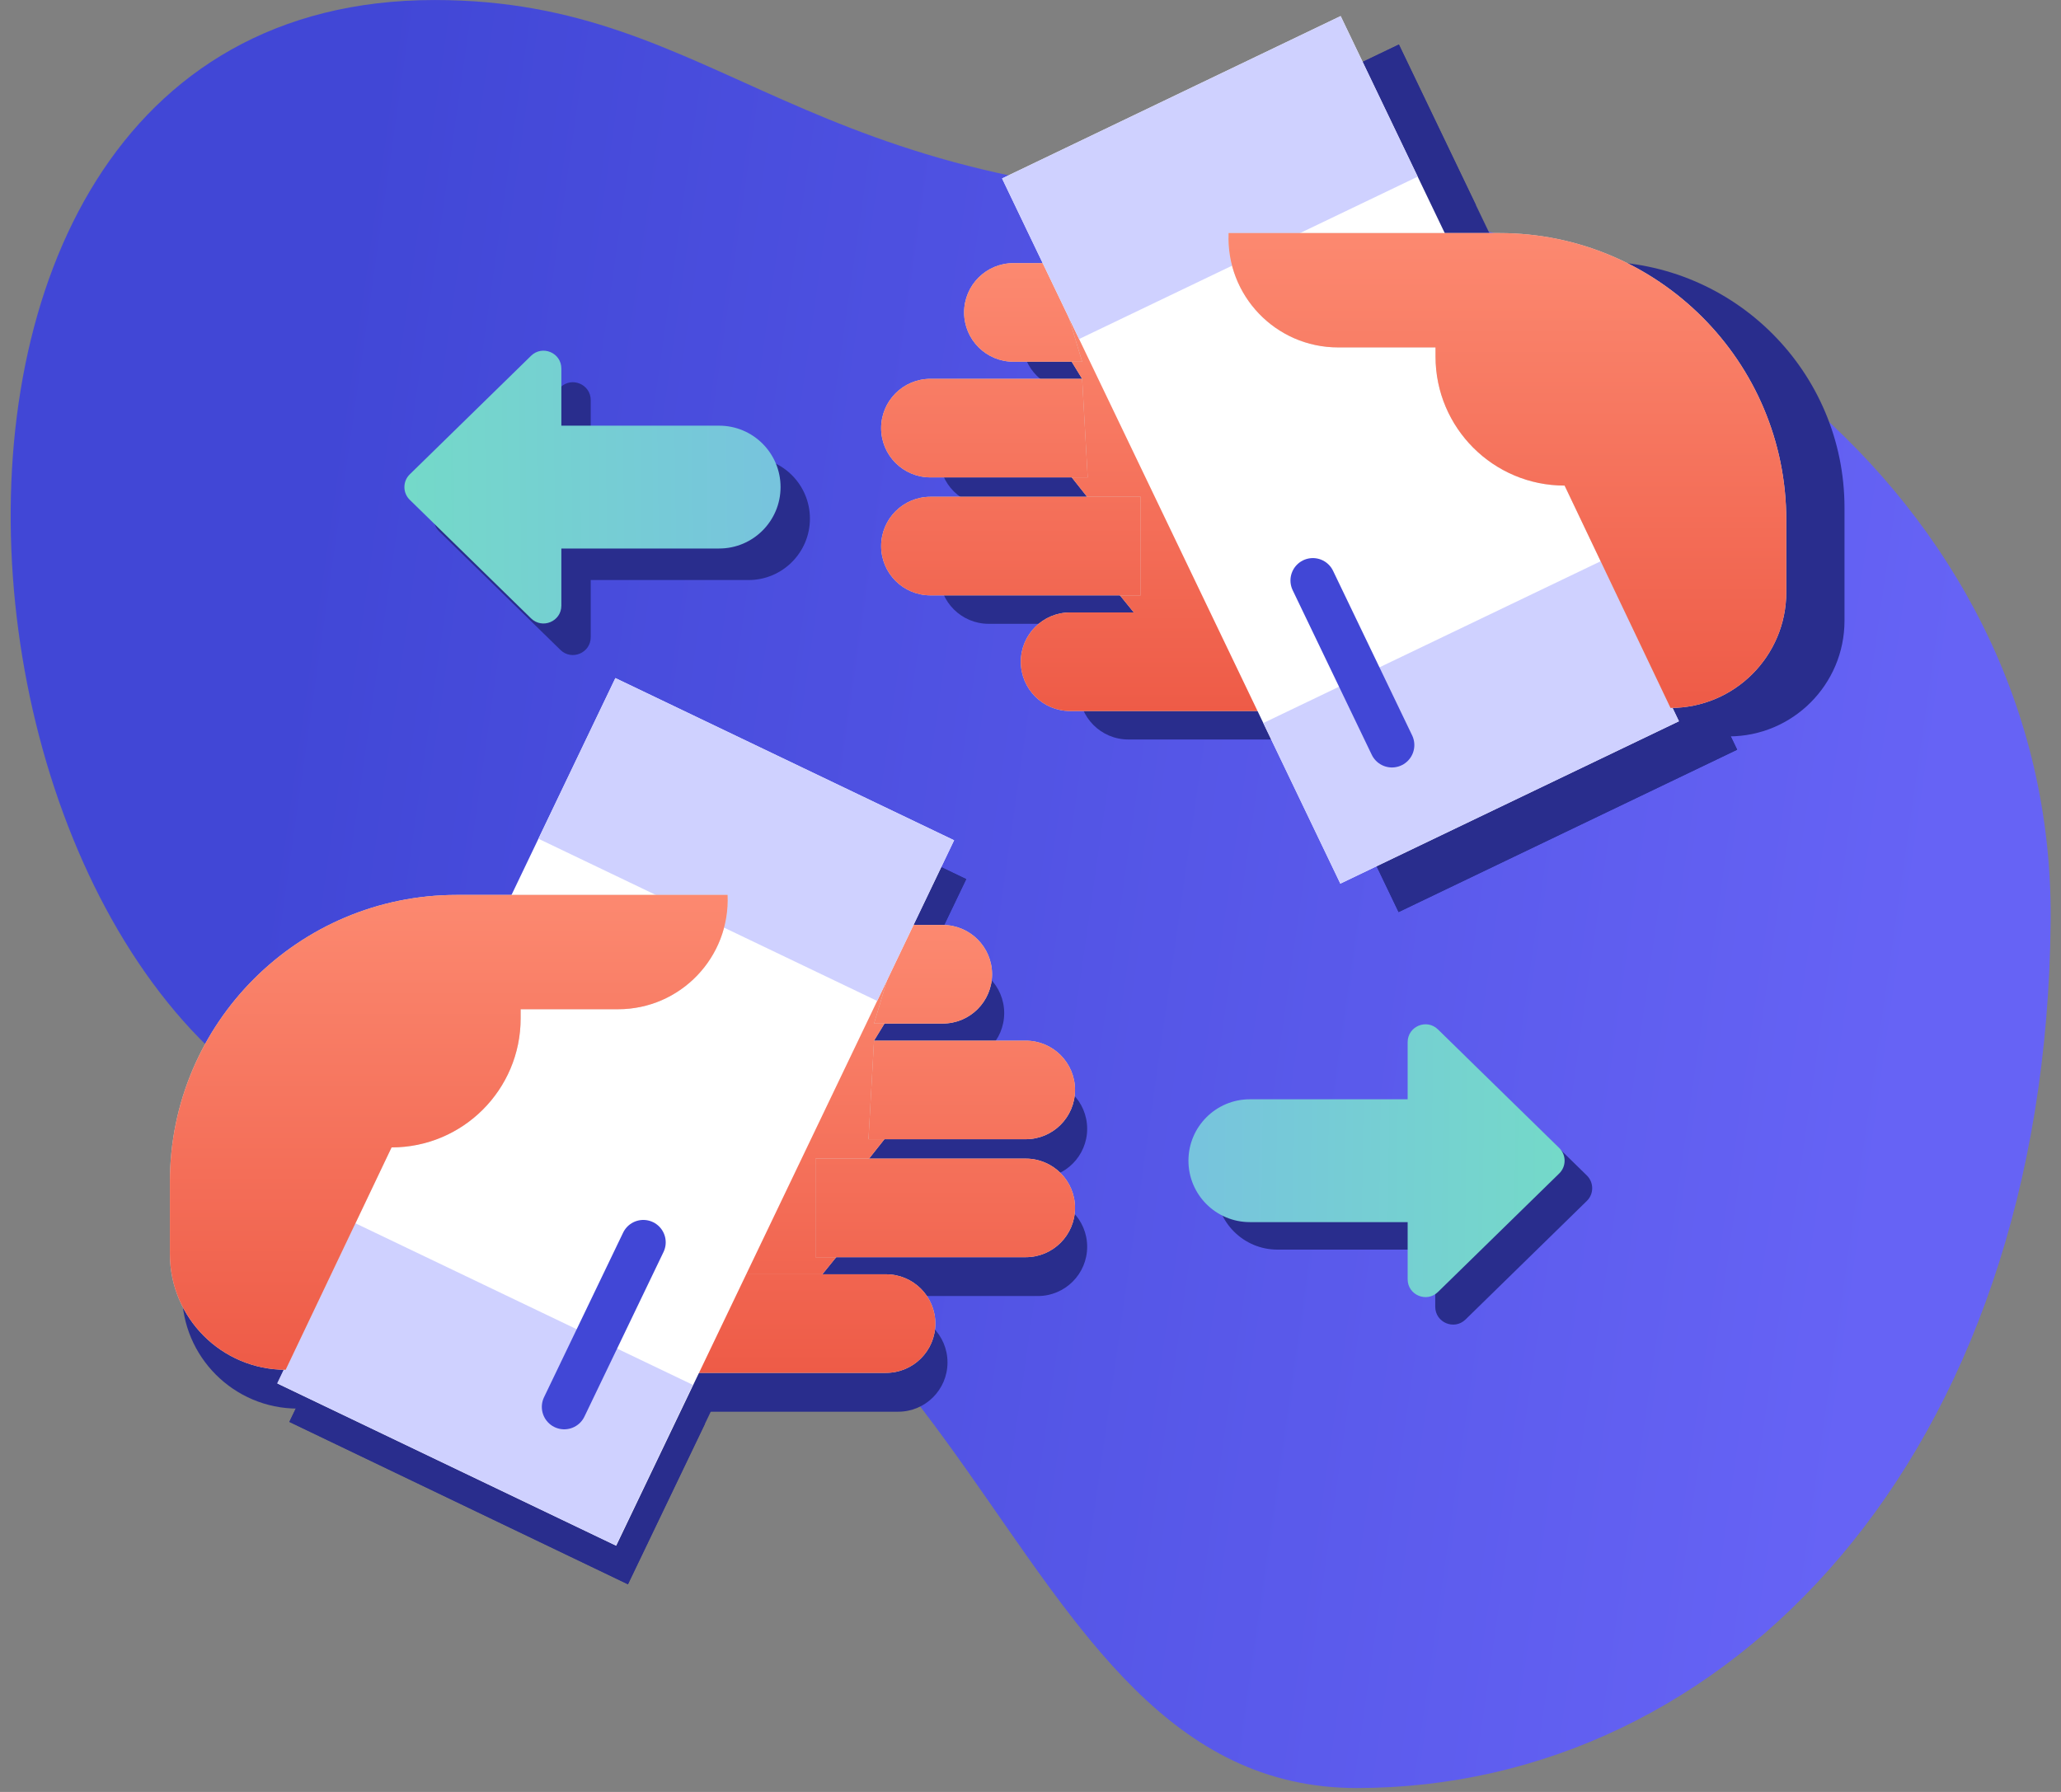<svg width="184" height="160" viewBox="0 0 184 160" fill="none" xmlns="http://www.w3.org/2000/svg">
<rect x="0" y="0" width="184" height="160" fill="#808080" stroke="none"/>
<path d="M183.077 82.215C183.414 43.88 147.214 17.915 113.591 17.915C71.248 17.915 64.599 0.002 38.804 0.002C-18.131 0.002 -5.3 102.957 40.676 102.957C88.322 102.957 87.988 159.652 121.128 159.652C154.269 159.652 182.657 130.134 183.077 82.215Z" fill="url(#paint0_linear)"/>
<path d="M101.81 36.367L100.874 34.838L99.081 26.148L116.411 62.076L106.424 57.228L105.184 55.7L102.253 46.9L100.271 44.396L101.81 36.367Z" fill="#292D8D"/>
<path d="M91.271 30.438C91.271 28.008 93.241 26.038 95.671 26.038H99.154L101.81 34.838H95.671C93.241 34.838 91.271 32.868 91.271 30.438Z" fill="#292D8D"/>
<path d="M83.864 40.767C83.864 38.337 85.834 36.367 88.264 36.367H101.81L102.305 45.167H88.264C85.834 45.167 83.864 43.197 83.864 40.767Z" fill="#292D8D"/>
<path d="M83.864 51.3C83.864 48.87 85.834 46.9 88.264 46.9H107.036V55.7H88.264C85.834 55.7 83.864 53.73 83.864 51.3Z" fill="#292D8D"/>
<path d="M96.334 61.628C96.334 59.198 98.303 57.228 100.734 57.228H118.486V66.028H100.734C98.303 66.028 96.334 64.058 96.334 61.628Z" fill="#292D8D"/>
<path d="M94.662 18.474L124.889 3.975L155.089 66.94L124.862 81.438L94.662 18.474Z" fill="#292D8D"/>
<path d="M94.662 18.474L124.889 3.975L131.767 18.314L101.539 32.812L94.662 18.474Z" fill="#292D8D"/>
<path d="M117.984 67.1L148.212 52.601L155.089 66.94L124.862 81.438L117.984 67.1Z" fill="#292D8D"/>
<path d="M114.884 23.353H142.682C154.827 23.353 164.672 33.199 164.672 45.343V55.418C164.672 61.125 160.045 65.752 154.338 65.752L144.882 45.899C138.518 45.899 133.358 40.74 133.358 34.376V33.561H124.663C119.092 33.561 114.645 28.919 114.884 23.353Z" fill="#292D8D"/>
<path d="M96.611 33.825L95.675 32.296L93.882 23.606L111.212 59.533L101.225 54.686L99.985 53.158L97.054 44.358L95.072 41.854L96.611 33.825Z" fill="#DCDCDC"/>
<path d="M96.611 33.825L95.675 32.296L93.882 23.606L111.212 59.533L101.225 54.686L99.985 53.158L97.054 44.358L95.072 41.854L96.611 33.825Z" fill="url(#paint1_linear)"/>
<path d="M86.072 27.896C86.072 25.466 88.042 23.496 90.472 23.496H93.954L96.611 32.296H90.472C88.042 32.296 86.072 30.326 86.072 27.896Z" fill="#DCDCDC"/>
<path d="M86.072 27.896C86.072 25.466 88.042 23.496 90.472 23.496H93.954L96.611 32.296H90.472C88.042 32.296 86.072 30.326 86.072 27.896Z" fill="url(#paint2_linear)"/>
<path d="M78.665 38.225C78.665 35.795 80.635 33.825 83.065 33.825H96.611L97.106 42.625H83.065C80.635 42.625 78.665 40.655 78.665 38.225Z" fill="#DCDCDC"/>
<path d="M78.665 38.225C78.665 35.795 80.635 33.825 83.065 33.825H96.611L97.106 42.625H83.065C80.635 42.625 78.665 40.655 78.665 38.225Z" fill="url(#paint3_linear)"/>
<path d="M78.665 48.758C78.665 46.328 80.635 44.358 83.065 44.358H101.837V53.158H83.065C80.635 53.158 78.665 51.188 78.665 48.758Z" fill="#DCDCDC"/>
<path d="M78.665 48.758C78.665 46.328 80.635 44.358 83.065 44.358H101.837V53.158H83.065C80.635 53.158 78.665 51.188 78.665 48.758Z" fill="url(#paint4_linear)"/>
<path d="M91.134 59.086C91.134 56.656 93.104 54.686 95.534 54.686H113.287V63.486H95.534C93.104 63.486 91.134 61.516 91.134 59.086Z" fill="#DCDCDC"/>
<path d="M91.134 59.086C91.134 56.656 93.104 54.686 95.534 54.686H113.287V63.486H95.534C93.104 63.486 91.134 61.516 91.134 59.086Z" fill="url(#paint5_linear)"/>
<rect x="89.462" y="15.933" width="33.525" height="69.832" transform="rotate(-25.624 89.462 15.933)" fill="white"/>
<rect x="89.462" y="15.933" width="33.525" height="15.903" transform="rotate(-25.624 89.462 15.933)" fill="#CFD1FF"/>
<rect x="112.785" y="64.559" width="33.525" height="15.903" transform="rotate(-25.624 112.785 64.559)" fill="#CFD1FF"/>
<path d="M109.685 20.811H133.859C148.005 20.811 159.473 32.279 159.473 46.426V52.877C159.473 58.584 154.846 63.21 149.139 63.21L139.683 43.357C133.319 43.357 128.159 38.198 128.159 31.834V31.02H119.464C113.893 31.02 109.445 26.377 109.685 20.811Z" fill="#DCDCDC"/>
<path d="M109.685 20.811H133.859C148.005 20.811 159.473 32.279 159.473 46.426V52.877C159.473 58.584 154.846 63.21 149.139 63.21L139.683 43.357C133.319 43.357 128.159 38.198 128.159 31.834V31.02H119.464C113.893 31.02 109.445 26.377 109.685 20.811Z" fill="url(#paint6_linear)"/>
<path d="M117.208 51.831L124.268 66.526" stroke="#4147D6" stroke-width="4" stroke-linecap="round"/>
<path d="M79.114 96.388L80.049 94.86L81.843 86.17L64.512 122.097L74.499 117.25L75.74 115.721L78.67 106.921L80.652 104.417L79.114 96.388Z" fill="#292D8D"/>
<path d="M89.652 90.46C89.652 88.03 87.682 86.06 85.252 86.06H81.77L79.114 94.86H85.252C87.682 94.86 89.652 92.89 89.652 90.46Z" fill="#292D8D"/>
<path d="M97.059 100.788C97.059 98.358 95.089 96.388 92.659 96.388H79.114L78.618 105.188H92.659C95.089 105.188 97.059 103.219 97.059 100.788Z" fill="#292D8D"/>
<path d="M97.059 111.321C97.059 108.891 95.089 106.921 92.659 106.921H73.887V115.721H92.659C95.089 115.721 97.059 113.751 97.059 111.321Z" fill="#292D8D"/>
<path d="M84.59 121.65C84.59 119.22 82.62 117.25 80.19 117.25H62.437V126.05H80.19C82.62 126.05 84.59 124.08 84.59 121.65Z" fill="#292D8D"/>
<path d="M86.262 78.495L56.034 63.997L25.834 126.961L56.062 141.459L86.262 78.495Z" fill="#292D8D"/>
<path d="M86.262 78.495L56.034 63.997L49.157 78.335L79.384 92.834L86.262 78.495Z" fill="#292D8D"/>
<path d="M62.939 127.121L32.711 112.623L25.834 126.961L56.062 141.459L62.939 127.121Z" fill="#292D8D"/>
<path d="M66.04 83.375H38.241C26.097 83.375 16.251 93.22 16.251 105.365V115.44C16.251 121.147 20.878 125.773 26.585 125.773L36.042 105.92C42.406 105.92 47.565 100.761 47.565 94.397V93.583H56.261C61.831 93.583 66.279 88.94 66.04 83.375Z" fill="#292D8D"/>
<path d="M78.03 92.92L78.966 91.391L80.759 82.701L63.428 118.629L73.416 113.781L74.656 112.253L77.587 103.453L79.569 100.949L78.03 92.92Z" fill="#DCDCDC"/>
<path d="M78.03 92.92L78.966 91.391L80.759 82.701L63.428 118.629L73.416 113.781L74.656 112.253L77.587 103.453L79.569 100.949L78.03 92.92Z" fill="url(#paint7_linear)"/>
<path d="M88.569 86.991C88.569 84.561 86.599 82.591 84.169 82.591H80.686L78.03 91.391H84.169C86.599 91.391 88.569 89.421 88.569 86.991Z" fill="#DCDCDC"/>
<path d="M88.569 86.991C88.569 84.561 86.599 82.591 84.169 82.591H80.686L78.03 91.391H84.169C86.599 91.391 88.569 89.421 88.569 86.991Z" fill="url(#paint8_linear)"/>
<path d="M95.976 97.32C95.976 94.89 94.006 92.92 91.576 92.92H78.03L77.535 101.72H91.576C94.006 101.72 95.976 99.75 95.976 97.32Z" fill="#DCDCDC"/>
<path d="M95.976 97.32C95.976 94.89 94.006 92.92 91.576 92.92H78.03L77.535 101.72H91.576C94.006 101.72 95.976 99.75 95.976 97.32Z" fill="url(#paint9_linear)"/>
<path d="M95.976 107.853C95.976 105.423 94.006 103.453 91.576 103.453H72.804V112.253H91.576C94.006 112.253 95.976 110.283 95.976 107.853Z" fill="#DCDCDC"/>
<path d="M95.976 107.853C95.976 105.423 94.006 103.453 91.576 103.453H72.804V112.253H91.576C94.006 112.253 95.976 110.283 95.976 107.853Z" fill="url(#paint10_linear)"/>
<path d="M83.506 118.181C83.506 115.751 81.536 113.781 79.106 113.781H61.354V122.581H79.106C81.536 122.581 83.506 120.611 83.506 118.181Z" fill="#DCDCDC"/>
<path d="M83.506 118.181C83.506 115.751 81.536 113.781 79.106 113.781H61.354V122.581H79.106C81.536 122.581 83.506 120.611 83.506 118.181Z" fill="url(#paint11_linear)"/>
<rect width="33.525" height="69.832" transform="matrix(-0.902 -0.432 -0.432 0.902 85.179 75.028)" fill="white"/>
<rect width="33.525" height="15.903" transform="matrix(-0.902 -0.432 -0.432 0.902 85.179 75.028)" fill="#CFD1FF"/>
<rect width="33.525" height="15.903" transform="matrix(-0.902 -0.432 -0.432 0.902 61.856 123.653)" fill="#CFD1FF"/>
<path d="M64.957 79.907H40.782C26.636 79.907 15.168 91.375 15.168 105.521V111.972C15.168 117.679 19.795 122.305 25.502 122.305L34.958 102.452C41.322 102.452 46.482 97.293 46.482 90.929V90.115H55.178C60.748 90.115 65.196 85.472 64.957 79.907Z" fill="#DCDCDC"/>
<path d="M64.957 79.907H40.782C26.636 79.907 15.168 91.375 15.168 105.521V111.972C15.168 117.679 19.795 122.305 25.502 122.305L34.958 102.452C41.322 102.452 46.482 97.293 46.482 90.929V90.115H55.178C60.748 90.115 65.196 85.472 64.957 79.907Z" fill="url(#paint12_linear)"/>
<path d="M57.433 110.927L50.373 125.622" stroke="#4147D6" stroke-width="4" stroke-linecap="round"/>
<path d="M108.563 106.093C108.563 103.064 111.019 100.609 114.047 100.609H133.033V111.577H114.047C111.019 111.577 108.563 109.122 108.563 106.093V106.093Z" fill="#292D8D"/>
<path d="M141.667 104.955C142.306 105.579 142.306 106.607 141.667 107.231L130.838 117.817C129.83 118.802 128.134 118.088 128.134 116.679L128.134 95.507C128.134 94.098 129.83 93.384 130.838 94.369L141.667 104.955Z" fill="#292D8D"/>
<path d="M106.101 103.638C106.101 100.61 108.556 98.154 111.585 98.154H130.57V109.122H111.585C108.556 109.122 106.101 106.667 106.101 103.638V103.638Z" fill="url(#paint13_linear)"/>
<path d="M139.204 102.5C139.843 103.125 139.843 104.152 139.204 104.776L128.375 115.362C127.367 116.347 125.671 115.633 125.671 114.224L125.671 93.053C125.671 91.644 127.367 90.93 128.375 91.915L139.204 102.5Z" fill="url(#paint14_linear)"/>
<path d="M72.308 46.308C72.308 43.279 69.853 40.824 66.824 40.824H47.839V51.792H66.824C69.853 51.792 72.308 49.337 72.308 46.308V46.308Z" fill="#292D8D"/>
<path d="M39.205 45.17C38.566 45.794 38.566 46.822 39.205 47.446L50.034 58.032C51.041 59.017 52.738 58.303 52.738 56.894L52.738 35.723C52.738 34.313 51.041 33.599 50.034 34.584L39.205 45.17Z" fill="#292D8D"/>
<path d="M69.686 43.492C69.686 40.463 67.231 38.008 64.202 38.008H45.217V48.976H64.202C67.231 48.976 69.686 46.52 69.686 43.492V43.492Z" fill="url(#paint15_linear)"/>
<path d="M36.583 42.354C35.944 42.978 35.944 44.006 36.583 44.63L47.412 55.215C48.419 56.2 50.116 55.487 50.116 54.077L50.116 32.906C50.116 31.497 48.419 30.783 47.412 31.768L36.583 42.354Z" fill="url(#paint16_linear)"/>
<defs>
<linearGradient id="paint0_linear" x1="31.775" y1="17.08" x2="178.232" y2="38.022" gradientUnits="userSpaceOnUse">
<stop stop-color="#4147D6"/>
<stop offset="1" stop-color="#6663F5"/>
</linearGradient>
<linearGradient id="paint1_linear" x1="95.976" y1="23.496" x2="95.976" y2="63.486" gradientUnits="userSpaceOnUse">
<stop stop-color="#FC8970"/>
<stop offset="1" stop-color="#EE5B47"/>
</linearGradient>
<linearGradient id="paint2_linear" x1="95.976" y1="23.496" x2="95.976" y2="63.486" gradientUnits="userSpaceOnUse">
<stop stop-color="#FC8970"/>
<stop offset="1" stop-color="#EE5B47"/>
</linearGradient>
<linearGradient id="paint3_linear" x1="95.976" y1="23.496" x2="95.976" y2="63.486" gradientUnits="userSpaceOnUse">
<stop stop-color="#FC8970"/>
<stop offset="1" stop-color="#EE5B47"/>
</linearGradient>
<linearGradient id="paint4_linear" x1="95.976" y1="23.496" x2="95.976" y2="63.486" gradientUnits="userSpaceOnUse">
<stop stop-color="#FC8970"/>
<stop offset="1" stop-color="#EE5B47"/>
</linearGradient>
<linearGradient id="paint5_linear" x1="95.976" y1="23.496" x2="95.976" y2="63.486" gradientUnits="userSpaceOnUse">
<stop stop-color="#FC8970"/>
<stop offset="1" stop-color="#EE5B47"/>
</linearGradient>
<linearGradient id="paint6_linear" x1="134.359" y1="20.811" x2="134.359" y2="63.21" gradientUnits="userSpaceOnUse">
<stop stop-color="#FC8970"/>
<stop offset="1" stop-color="#EE5B47"/>
</linearGradient>
<linearGradient id="paint7_linear" x1="78.665" y1="82.591" x2="78.665" y2="122.581" gradientUnits="userSpaceOnUse">
<stop stop-color="#FC8970"/>
<stop offset="1" stop-color="#EE5B47"/>
</linearGradient>
<linearGradient id="paint8_linear" x1="78.665" y1="82.591" x2="78.665" y2="122.581" gradientUnits="userSpaceOnUse">
<stop stop-color="#FC8970"/>
<stop offset="1" stop-color="#EE5B47"/>
</linearGradient>
<linearGradient id="paint9_linear" x1="78.665" y1="82.591" x2="78.665" y2="122.581" gradientUnits="userSpaceOnUse">
<stop stop-color="#FC8970"/>
<stop offset="1" stop-color="#EE5B47"/>
</linearGradient>
<linearGradient id="paint10_linear" x1="78.665" y1="82.591" x2="78.665" y2="122.581" gradientUnits="userSpaceOnUse">
<stop stop-color="#FC8970"/>
<stop offset="1" stop-color="#EE5B47"/>
</linearGradient>
<linearGradient id="paint11_linear" x1="78.665" y1="82.591" x2="78.665" y2="122.581" gradientUnits="userSpaceOnUse">
<stop stop-color="#FC8970"/>
<stop offset="1" stop-color="#EE5B47"/>
</linearGradient>
<linearGradient id="paint12_linear" x1="40.282" y1="79.907" x2="40.282" y2="122.305" gradientUnits="userSpaceOnUse">
<stop stop-color="#FC8970"/>
<stop offset="1" stop-color="#EE5B47"/>
</linearGradient>
<linearGradient id="paint13_linear" x1="107.062" y1="101.491" x2="140.916" y2="101.939" gradientUnits="userSpaceOnUse">
<stop stop-color="#77C4DD"/>
<stop offset="1" stop-color="#74DAC8"/>
</linearGradient>
<linearGradient id="paint14_linear" x1="107.062" y1="101.491" x2="140.916" y2="101.939" gradientUnits="userSpaceOnUse">
<stop stop-color="#77C4DD"/>
<stop offset="1" stop-color="#74DAC8"/>
</linearGradient>
<linearGradient id="paint15_linear" x1="68.724" y1="41.344" x2="34.871" y2="41.793" gradientUnits="userSpaceOnUse">
<stop stop-color="#77C4DD"/>
<stop offset="1" stop-color="#74DAC8"/>
</linearGradient>
<linearGradient id="paint16_linear" x1="68.724" y1="41.344" x2="34.871" y2="41.793" gradientUnits="userSpaceOnUse">
<stop stop-color="#77C4DD"/>
<stop offset="1" stop-color="#74DAC8"/>
</linearGradient>
</defs>
</svg>
